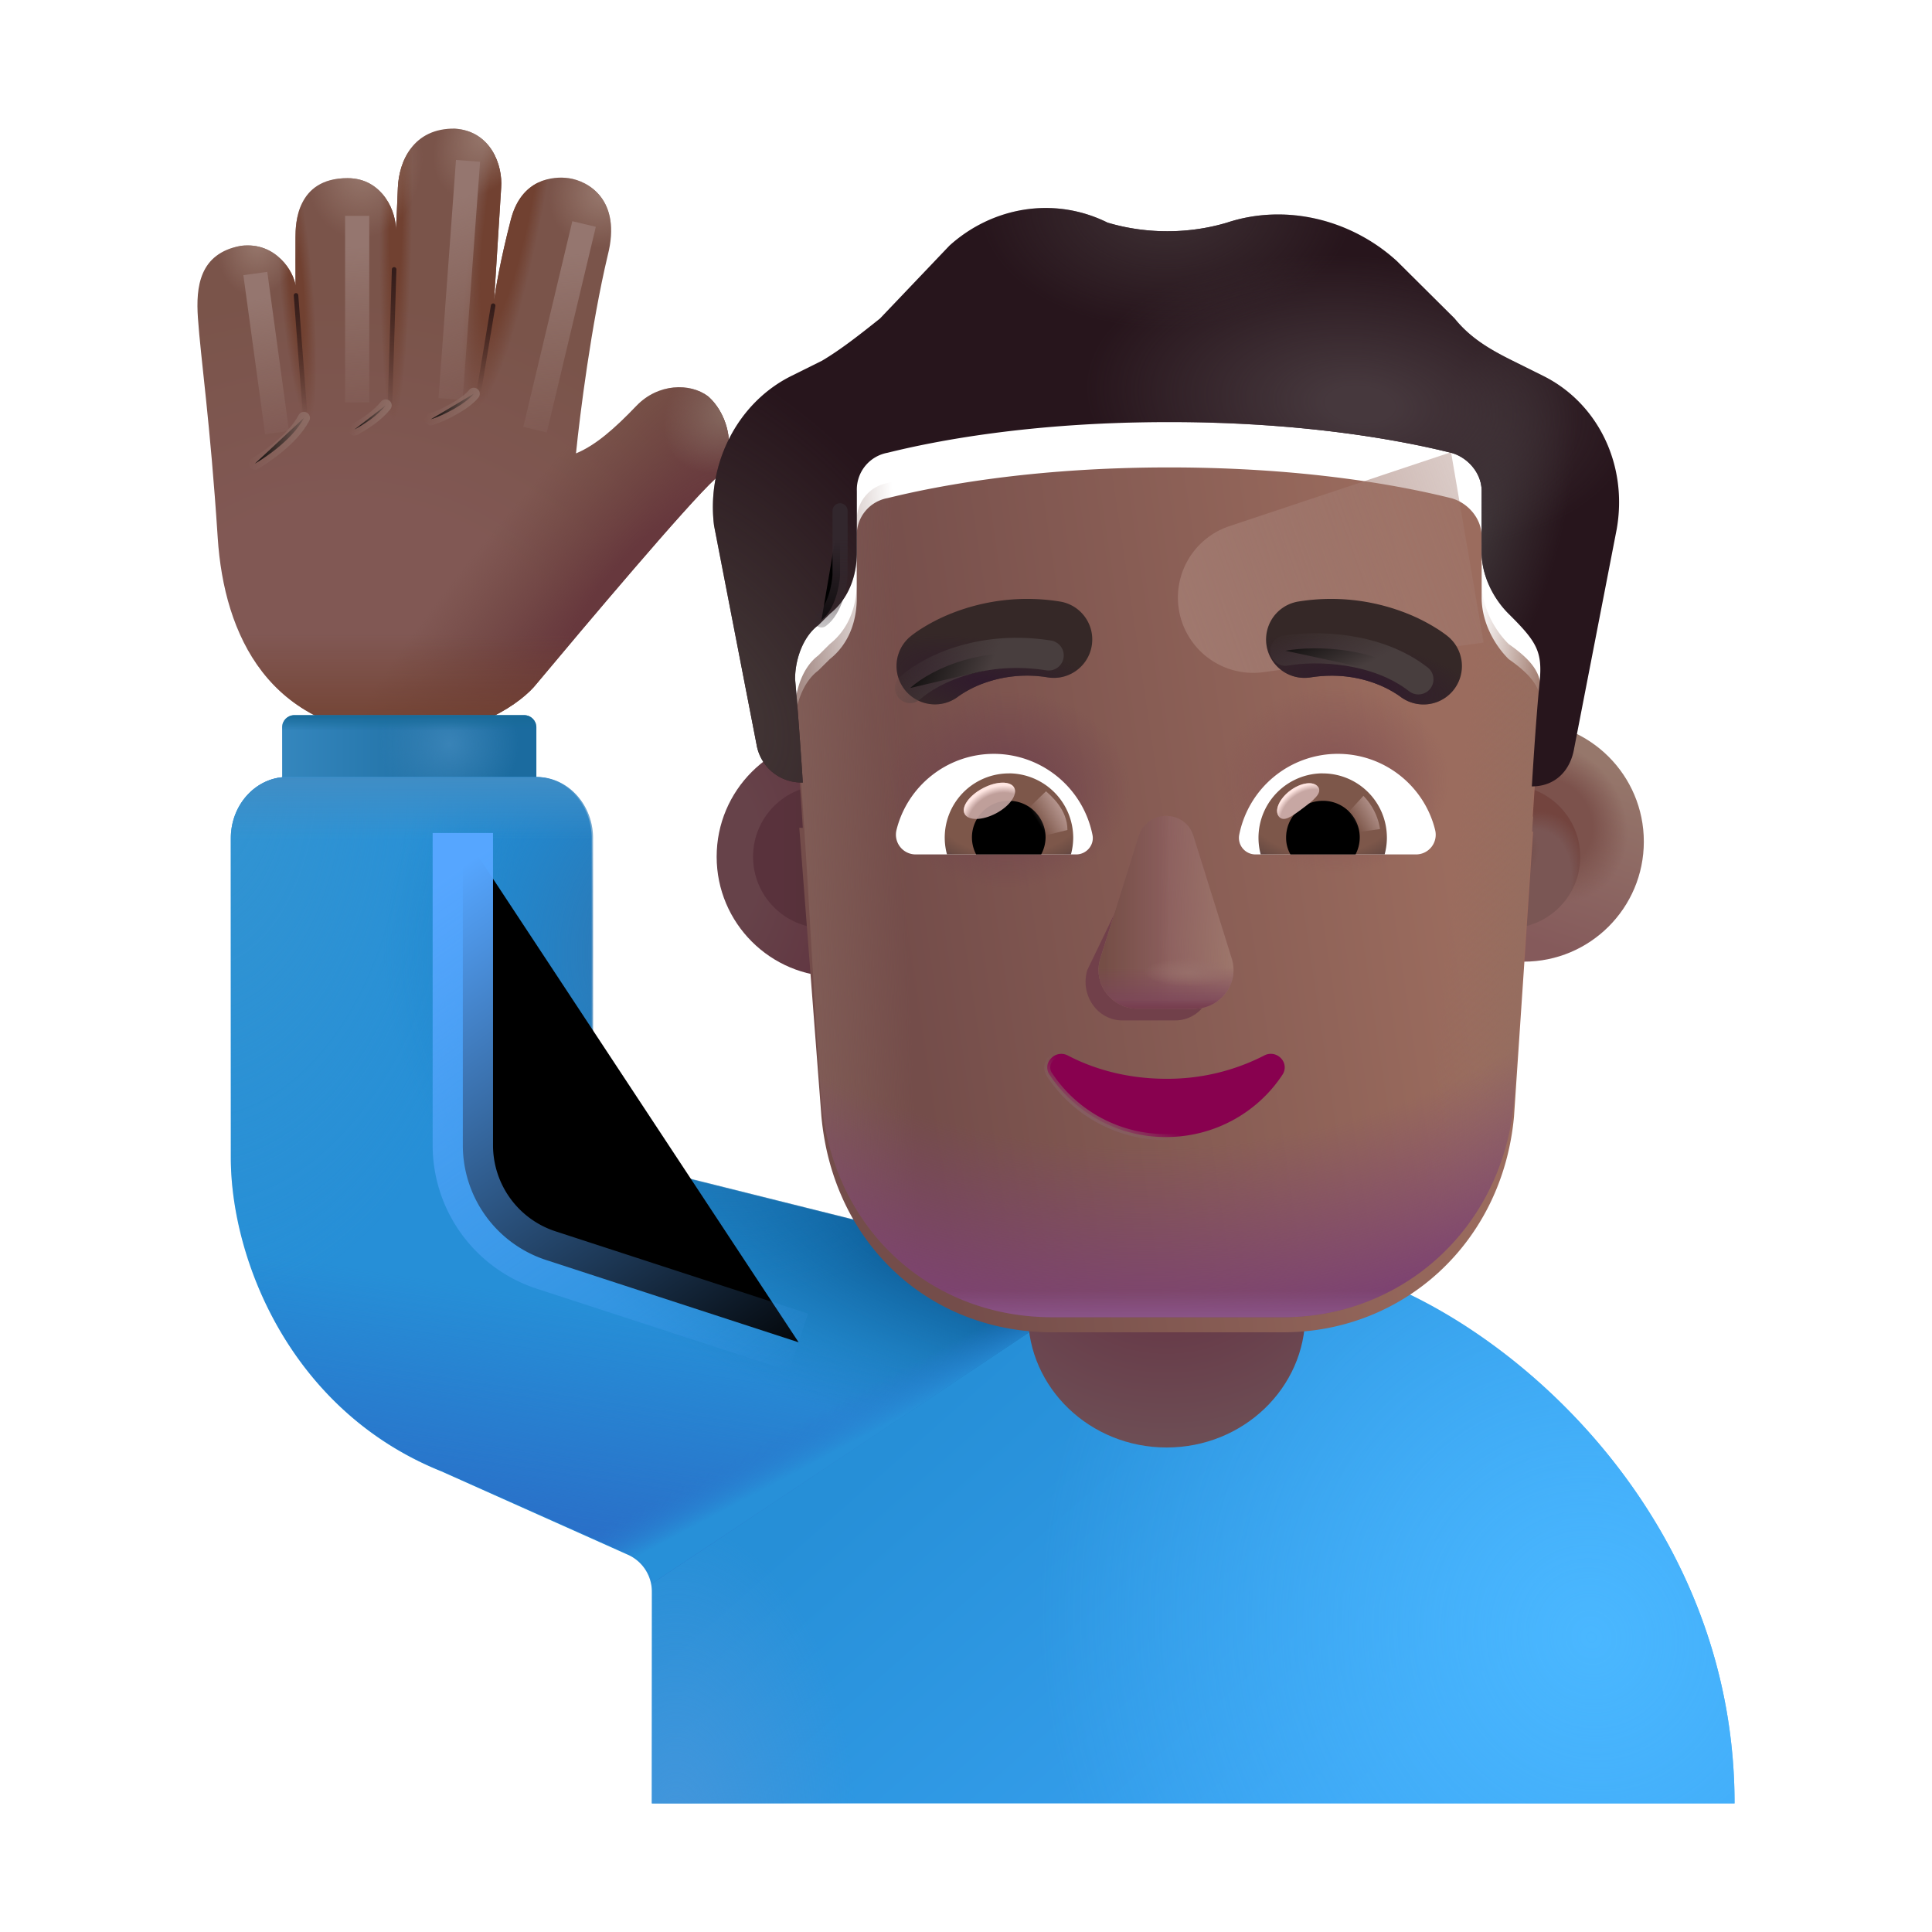<svg width="100%" height="100%" viewBox="0 0 32 32" xmlns="http://www.w3.org/2000/svg"><path fill="url(#a)" d="M3.606 8.905c-.125-1.922-.281-2.959-.328-3.641-.035-.512.023-1.067.71-1.192.599-.074.884.452.907.66-.002-.2 0-.679 0-.804 0-.211.008-.977.86-.977.6 0 .816.588.8.864.01-.102.023-.414.035-.707.019-.434.252-.99.946-.977.597.04.793.613.765.977l-.117 1.867c.024-.188.103-.665.278-1.34s.701-.72.957-.684c.326.047.88.361.648 1.274-.275 1.156-.462 2.644-.527 3.285.324-.133.642-.413 1.001-.788.36-.375.887-.382 1.184-.16.34.293.522.967.12 1.37-.463.425-2.13 2.405-2.958 3.394-.229.292-.997.875-2.234.875-2.203-.093-2.942-1.676-3.047-3.296"/><path fill="url(#b)" d="M3.606 8.905c-.125-1.922-.281-2.959-.328-3.641-.035-.512.023-1.067.71-1.192.599-.074.884.452.907.66-.002-.2 0-.679 0-.804 0-.211.008-.977.86-.977.6 0 .816.588.8.864.01-.102.023-.414.035-.707.019-.434.252-.99.946-.977.597.04.793.613.765.977l-.117 1.867c.024-.188.103-.665.278-1.34s.701-.72.957-.684c.326.047.88.361.648 1.274-.275 1.156-.462 2.644-.527 3.285.324-.133.642-.413 1.001-.788.36-.375.887-.382 1.184-.16.34.293.522.967.12 1.37-.463.425-2.13 2.405-2.958 3.394-.229.292-.997.875-2.234.875-2.203-.093-2.942-1.676-3.047-3.296"/><path fill="url(#c)" d="M3.606 8.905c-.125-1.922-.281-2.959-.328-3.641-.035-.512.023-1.067.71-1.192.599-.074.884.452.907.66-.002-.2 0-.679 0-.804 0-.211.008-.977.86-.977.6 0 .816.588.8.864.01-.102.023-.414.035-.707.019-.434.252-.99.946-.977.597.04.793.613.765.977l-.117 1.867c.024-.188.103-.665.278-1.34s.701-.72.957-.684c.326.047.88.361.648 1.274-.275 1.156-.462 2.644-.527 3.285.324-.133.642-.413 1.001-.788.36-.375.887-.382 1.184-.16.34.293.522.967.12 1.37-.463.425-2.13 2.405-2.958 3.394-.229.292-.997.875-2.234.875-2.203-.093-2.942-1.676-3.047-3.296"/><path fill="url(#d)" d="M3.606 8.905c-.125-1.922-.281-2.959-.328-3.641-.035-.512.023-1.067.71-1.192.599-.074.884.452.907.66-.002-.2 0-.679 0-.804 0-.211.008-.977.86-.977.6 0 .816.588.8.864.01-.102.023-.414.035-.707.019-.434.252-.99.946-.977.597.04.793.613.765.977l-.117 1.867c.024-.188.103-.665.278-1.34s.701-.72.957-.684c.326.047.88.361.648 1.274-.275 1.156-.462 2.644-.527 3.285.324-.133.642-.413 1.001-.788.36-.375.887-.382 1.184-.16.34.293.522.967.12 1.37-.463.425-2.13 2.405-2.958 3.394-.229.292-.997.875-2.234.875-2.203-.093-2.942-1.676-3.047-3.296"/><path fill="url(#e)" d="M3.606 8.905c-.125-1.922-.281-2.959-.328-3.641-.035-.512.023-1.067.71-1.192.599-.074.884.452.907.66-.002-.2 0-.679 0-.804 0-.211.008-.977.86-.977.6 0 .816.588.8.864.01-.102.023-.414.035-.707.019-.434.252-.99.946-.977.597.04.793.613.765.977l-.117 1.867c.024-.188.103-.665.278-1.34s.701-.72.957-.684c.326.047.88.361.648 1.274-.275 1.156-.462 2.644-.527 3.285.324-.133.642-.413 1.001-.788.36-.375.887-.382 1.184-.16.34.293.522.967.12 1.37-.463.425-2.13 2.405-2.958 3.394-.229.292-.997.875-2.234.875-2.203-.093-2.942-1.676-3.047-3.296"/><path fill="url(#f)" d="M3.606 8.905c-.125-1.922-.281-2.959-.328-3.641-.035-.512.023-1.067.71-1.192.599-.074.884.452.907.66-.002-.2 0-.679 0-.804 0-.211.008-.977.86-.977.6 0 .816.588.8.864.01-.102.023-.414.035-.707.019-.434.252-.99.946-.977.597.04.793.613.765.977l-.117 1.867c.024-.188.103-.665.278-1.34s.701-.72.957-.684c.326.047.88.361.648 1.274-.275 1.156-.462 2.644-.527 3.285.324-.133.642-.413 1.001-.788.36-.375.887-.382 1.184-.16.34.293.522.967.12 1.37-.463.425-2.13 2.405-2.958 3.394-.229.292-.997.875-2.234.875-2.203-.093-2.942-1.676-3.047-3.296"/><path fill="url(#g)" d="M3.606 8.905c-.125-1.922-.281-2.959-.328-3.641-.035-.512.023-1.067.71-1.192.599-.074.884.452.907.66-.002-.2 0-.679 0-.804 0-.211.008-.977.86-.977.6 0 .816.588.8.864.01-.102.023-.414.035-.707.019-.434.252-.99.946-.977.597.04.793.613.765.977l-.117 1.867c.024-.188.103-.665.278-1.34s.701-.72.957-.684c.326.047.88.361.648 1.274-.275 1.156-.462 2.644-.527 3.285.324-.133.642-.413 1.001-.788.36-.375.887-.382 1.184-.16.34.293.522.967.12 1.37-.463.425-2.13 2.405-2.958 3.394-.229.292-.997.875-2.234.875-2.203-.093-2.942-1.676-3.047-3.296"/><path fill="url(#h)" d="M3.606 8.905c-.125-1.922-.281-2.959-.328-3.641-.035-.512.023-1.067.71-1.192.599-.074.884.452.907.66-.002-.2 0-.679 0-.804 0-.211.008-.977.86-.977.6 0 .816.588.8.864.01-.102.023-.414.035-.707.019-.434.252-.99.946-.977.597.04.793.613.765.977l-.117 1.867c.024-.188.103-.665.278-1.34s.701-.72.957-.684c.326.047.88.361.648 1.274-.275 1.156-.462 2.644-.527 3.285.324-.133.642-.413 1.001-.788.36-.375.887-.382 1.184-.16.34.293.522.967.12 1.37-.463.425-2.13 2.405-2.958 3.394-.229.292-.997.875-2.234.875-2.203-.093-2.942-1.676-3.047-3.296"/><path fill="url(#i)" d="M3.606 8.905c-.125-1.922-.281-2.959-.328-3.641-.035-.512.023-1.067.71-1.192.599-.074.884.452.907.66-.002-.2 0-.679 0-.804 0-.211.008-.977.86-.977.6 0 .816.588.8.864.01-.102.023-.414.035-.707.019-.434.252-.99.946-.977.597.04.793.613.765.977l-.117 1.867c.024-.188.103-.665.278-1.34s.701-.72.957-.684c.326.047.88.361.648 1.274-.275 1.156-.462 2.644-.527 3.285.324-.133.642-.413 1.001-.788.36-.375.887-.382 1.184-.16.34.293.522.967.12 1.37-.463.425-2.13 2.405-2.958 3.394-.229.292-.997.875-2.234.875-2.203-.093-2.942-1.676-3.047-3.296"/><path fill="url(#j)" d="M3.606 8.905c-.125-1.922-.281-2.959-.328-3.641-.035-.512.023-1.067.71-1.192.599-.074.884.452.907.66-.002-.2 0-.679 0-.804 0-.211.008-.977.86-.977.6 0 .816.588.8.864.01-.102.023-.414.035-.707.019-.434.252-.99.946-.977.597.04.793.613.765.977l-.117 1.867c.024-.188.103-.665.278-1.34s.701-.72.957-.684c.326.047.88.361.648 1.274-.275 1.156-.462 2.644-.527 3.285.324-.133.642-.413 1.001-.788.36-.375.887-.382 1.184-.16.34.293.522.967.12 1.37-.463.425-2.13 2.405-2.958 3.394-.229.292-.997.875-2.234.875-2.203-.093-2.942-1.676-3.047-3.296"/><path fill="url(#k)" d="M3.606 8.905c-.125-1.922-.281-2.959-.328-3.641-.035-.512.023-1.067.71-1.192.599-.074.884.452.907.66-.002-.2 0-.679 0-.804 0-.211.008-.977.86-.977.6 0 .816.588.8.864.01-.102.023-.414.035-.707.019-.434.252-.99.946-.977.597.04.793.613.765.977l-.117 1.867c.024-.188.103-.665.278-1.34s.701-.72.957-.684c.326.047.88.361.648 1.274-.275 1.156-.462 2.644-.527 3.285.324-.133.642-.413 1.001-.788.36-.375.887-.382 1.184-.16.34.293.522.967.12 1.37-.463.425-2.13 2.405-2.958 3.394-.229.292-.997.875-2.234.875-2.203-.093-2.942-1.676-3.047-3.296"/><g filter="url(#l)"><path stroke="url(#m)" stroke-linecap="round" stroke-width=".075" d="m4.903 4.892.148 1.945"/></g><g filter="url(#n)"><path stroke="url(#o)" stroke-linecap="round" stroke-width=".075" d="m6.528 4.462-.07 2.297"/></g><g filter="url(#p)"><path stroke="url(#q)" stroke-linecap="round" stroke-width=".075" d="M8.168 5.063 7.934 6.47"/></g><g filter="url(#r)"><path stroke="url(#s)" stroke-width=".4" d="m4.229 4.53.36 2.634"/></g><g filter="url(#t)"><path stroke="url(#u)" stroke-width=".4" d="M5.916 3.575v3.089"/></g><g filter="url(#v)"><path stroke="url(#w)" stroke-width=".4" d="m7.752 2.664-.289 3.944"/></g><g filter="url(#x)"><path stroke="url(#y)" stroke-width=".4" d="m9.674 3.71-.812 3.407"/></g><g filter="url(#z)"><path stroke="url(#A)" stroke-linecap="round" stroke-width=".2" d="M4.221 7.68c.11-.063.617-.38.813-.758"/></g><g filter="url(#B)"><path stroke="url(#C)" stroke-linecap="round" stroke-width=".2" d="M6.388 6.714c-.13.164-.332.3-.518.4"/></g><g filter="url(#D)"><path stroke="url(#E)" stroke-linecap="round" stroke-width=".2" d="M7.847 6.522c-.13.165-.501.36-.712.423"/></g><path fill="url(#F)" d="M4.673 12.046c0-.11.09-.2.2-.2h3.811c.11 0 .2.09.2.2v1.714h-4.21z"/><path fill="url(#G)" d="M4.673 12.046c0-.11.09-.2.2-.2h3.811c.11 0 .2.09.2.2v1.714h-4.21z"/><path fill="url(#H)" d="M4.673 12.046c0-.11.09-.2.2-.2h3.811c.11 0 .2.09.2.2v1.714h-4.21z"/><path fill="url(#I)" d="M20.288 20.87h.97c2.49 0 7.472 3.5 7.472 9H10.797v-3.5a.67.67 0 0 0-.414-.626L7.31 24.37c-2.49-1-3.487-3.5-3.487-5.198v-5.287c0-.564.424-1.015.932-1.015h4.114c.518 0 .932.461.932 1.015v3.985c0 1.302.996 1.5.996 1.5l5.978 1.5z"/><path fill="url(#J)" d="M20.288 20.87h.97c2.49 0 7.472 3.5 7.472 9H10.797v-3.5a.67.67 0 0 0-.414-.626L7.31 24.37c-2.49-1-3.487-3.5-3.487-5.198v-5.287c0-.564.424-1.015.932-1.015h4.114c.518 0 .932.461.932 1.015v3.985c0 1.302.996 1.5.996 1.5l5.978 1.5z"/><path fill="url(#K)" d="M20.288 20.87h.97c2.49 0 7.472 3.5 7.472 9H10.797v-3.5a.67.67 0 0 0-.414-.626L7.31 24.37c-2.49-1-3.487-3.5-3.487-5.198v-5.287c0-.564.424-1.015.932-1.015h4.114c.518 0 .932.461.932 1.015v3.985c0 1.302.996 1.5.996 1.5l5.978 1.5z"/><path fill="url(#L)" d="m18.681 20.979-7.874 5.245a.66.66 0 0 0-.4-.48L7.323 24.37c-2.5-1-3.5-3.5-3.5-5.198v-5.287c0-.564.425-1.015.935-1.015h4.13c.52 0 .935.461.935 1.015v3.985c0 1.302 1 1.5 1 1.5l6 1.5z"/><path fill="url(#M)" d="m18.681 20.979-7.874 5.245a.66.66 0 0 0-.4-.48L7.323 24.37c-2.5-1-3.5-3.5-3.5-5.198v-5.287c0-.564.425-1.015.935-1.015h4.13c.52 0 .935.461.935 1.015v3.985c0 1.302 1 1.5 1 1.5l6 1.5z"/><path fill="url(#N)" d="m18.681 20.979-7.874 5.245a.66.66 0 0 0-.4-.48L7.323 24.37c-2.5-1-3.5-3.5-3.5-5.198v-5.287c0-.564.425-1.015.935-1.015h4.13c.52 0 .935.461.935 1.015v3.985c0 1.302 1 1.5 1 1.5l6 1.5z"/><path fill="url(#O)" d="m18.681 20.979-7.874 5.245a.66.66 0 0 0-.4-.48L7.323 24.37c-2.5-1-3.5-3.5-3.5-5.198v-5.287c0-.564.425-1.015.935-1.015h4.13c.52 0 .935.461.935 1.015v3.985c0 1.302 1 1.5 1 1.5l6 1.5z"/><path fill="url(#P)" d="m18.681 20.979-7.874 5.245a.66.66 0 0 0-.4-.48L7.323 24.37c-2.5-1-3.5-3.5-3.5-5.198v-5.287c0-.564.425-1.015.935-1.015h4.13c.52 0 .935.461.935 1.015v3.985c0 1.302 1 1.5 1 1.5l6 1.5z"/><path fill="url(#Q)" d="m18.681 20.979-7.874 5.245a.66.66 0 0 0-.4-.48L7.323 24.37c-2.5-1-3.5-3.5-3.5-5.198v-5.287c0-.564.425-1.015.935-1.015h4.13c.52 0 .935.461.935 1.015v3.985c0 1.302 1 1.5 1 1.5l6 1.5z"/><path fill="url(#R)" d="M19.323 23.975c-1.268 0-2.296-.986-2.296-2.2v-2.6c0-1.215 1.028-2.2 2.296-2.2s2.296.985 2.296 2.2v2.6c0 1.214-1.028 2.2-2.296 2.2"/><g filter="url(#S)"><path stroke="url(#T)" d="M7.666 13.797v5.171a2 2 0 0 0 1.38 1.902l4.182 1.363"/></g><g filter="url(#U)"><circle cx="13.658" cy="14.19" r="1.988" fill="url(#V)"/></g><g filter="url(#W)"><circle cx="13.658" cy="14.19" r="1.185" fill="url(#X)"/></g><g filter="url(#Y)"><circle cx="24.989" cy="14.19" r="1.988" fill="url(#Z)"/><circle cx="24.989" cy="14.19" r="1.988" fill="url(#aa)"/></g><g filter="url(#ab)"><circle cx="24.989" cy="14.19" r="1.185" fill="#7A5654"/><circle cx="24.989" cy="14.19" r="1.185" fill="url(#ac)"/><circle cx="24.989" cy="14.19" r="1.185" fill="url(#ad)"/></g><g filter="url(#ae)"><path fill="url(#af)" d="m13.239 13.46.058.002s-.064-1.016-.128-1.715c0-.318.128-.699.383-.89l.192-.19c.32-.254.447-.635.447-1.017V8.635A.62.62 0 0 1 14.702 8c.767-.19 2.364-.508 4.664-.508s3.898.317 4.664.508c.256.063.511.317.511.635V9.65c0 .382.192.763.447 1.017.599.419.561.65.512 1.143-.064.636-.128 1.715-.128 1.715h.021l-.316 4.715c-.191 2.108-1.848 3.577-3.824 3.577h-3.824c-2.04 0-3.632-1.47-3.824-3.577z"/><path fill="url(#ag)" d="m13.239 13.46.058.002s-.064-1.016-.128-1.715c0-.318.128-.699.383-.89l.192-.19c.32-.254.447-.635.447-1.017V8.635A.62.62 0 0 1 14.702 8c.767-.19 2.364-.508 4.664-.508s3.898.317 4.664.508c.256.063.511.317.511.635V9.65c0 .382.192.763.447 1.017.599.419.561.65.512 1.143-.064.636-.128 1.715-.128 1.715h.021l-.316 4.715c-.191 2.108-1.848 3.577-3.824 3.577h-3.824c-2.04 0-3.632-1.47-3.824-3.577z"/><path fill="url(#ah)" d="m13.239 13.46.058.002s-.064-1.016-.128-1.715c0-.318.128-.699.383-.89l.192-.19c.32-.254.447-.635.447-1.017V8.635A.62.62 0 0 1 14.702 8c.767-.19 2.364-.508 4.664-.508s3.898.317 4.664.508c.256.063.511.317.511.635V9.65c0 .382.192.763.447 1.017.599.419.561.65.512 1.143-.064.636-.128 1.715-.128 1.715h.021l-.316 4.715c-.191 2.108-1.848 3.577-3.824 3.577h-3.824c-2.04 0-3.632-1.47-3.824-3.577z"/></g><path fill="url(#ai)" d="M13.17 11.747c0-.318.127-.699.383-.89l.191-.19c.32-.254.447-.635.447-1.017V8.635A.62.62 0 0 1 14.702 8c.767-.19 2.364-.508 4.664-.508s3.898.317 4.664.508c.256.063.511.317.511.635V9.65c0 .382.192.763.447 1.017.599.419.561.65.512 1.143-.064.636-.128 1.715-.128 1.715h.021l-.316 4.715c-.191 2.108-1.848 3.577-3.824 3.577h-3.824c-2.04 0-3.632-1.47-3.824-3.577-.166-2.163-.238-4.333-.436-6.493"/><path fill="url(#aj)" d="M13.17 11.747c0-.318.127-.699.383-.89l.191-.19c.32-.254.447-.635.447-1.017V8.635A.62.62 0 0 1 14.702 8c.767-.19 2.364-.508 4.664-.508s3.898.317 4.664.508c.256.063.511.317.511.635V9.65c0 .382.192.763.447 1.017.599.419.561.65.512 1.143-.064.636-.128 1.715-.128 1.715h.021l-.316 4.715c-.191 2.108-1.848 3.577-3.824 3.577h-3.824c-2.04 0-3.632-1.47-3.824-3.577-.166-2.163-.238-4.333-.436-6.493"/><path fill="url(#ak)" d="M13.17 11.747c0-.318.127-.699.383-.89l.191-.19c.32-.254.447-.635.447-1.017V8.635A.62.62 0 0 1 14.702 8c.767-.19 2.364-.508 4.664-.508s3.898.317 4.664.508c.256.063.511.317.511.635V9.65c0 .382.192.763.447 1.017.599.419.561.65.512 1.143-.064.636-.128 1.715-.128 1.715h.021l-.316 4.715c-.191 2.108-1.848 3.577-3.824 3.577h-3.824c-2.04 0-3.632-1.47-3.824-3.577-.166-2.163-.238-4.333-.436-6.493"/><path fill="url(#al)" d="M13.17 11.747c0-.318.127-.699.383-.89l.191-.19c.32-.254.447-.635.447-1.017V8.635A.62.62 0 0 1 14.702 8c.767-.19 2.364-.508 4.664-.508s3.898.317 4.664.508c.256.063.511.317.511.635V9.65c0 .382.192.763.447 1.017.599.419.561.65.512 1.143-.064.636-.128 1.715-.128 1.715h.021l-.316 4.715c-.191 2.108-1.848 3.577-3.824 3.577h-3.824c-2.04 0-3.632-1.47-3.824-3.577-.166-2.163-.238-4.333-.436-6.493"/><g filter="url(#am)"><path fill="url(#an)" d="m24.034 7.49-3.666 1.223a1.247 1.247 0 0 0 .56 2.42l3.645-.489z"/></g><g filter="url(#ao)"><path fill="#27151C" d="m25.052 6.474.511.254c.895.445 1.406 1.462 1.214 2.541l-.703 3.621c-.062.374-.31.626-.68.635h-.022s.064-1.08.128-1.715c.051-.516-.039-.673-.512-1.143-.255-.254-.447-.635-.447-1.016V8.634c0-.317-.255-.572-.51-.635-.768-.19-2.365-.508-4.665-.508s-3.897.317-4.664.508a.62.62 0 0 0-.51.635v1.017c0 .38-.129.762-.448 1.016l-.192.19c-.255.191-.383.572-.383.89.064.699.128 1.715.128 1.715q-.03 0-.059-.002a.754.754 0 0 1-.708-.633l-.703-3.621c-.127-1.016.384-2.033 1.278-2.478l.511-.254c.32-.19.64-.444.959-.698l1.15-1.207c.702-.636 1.725-.826 2.619-.382.639.191 1.342.191 1.98 0 .959-.317 2.045-.063 2.812.636l.958.953c.255.317.575.508.958.698"/><path fill="url(#ap)" d="m25.052 6.474.511.254c.895.445 1.406 1.462 1.214 2.541l-.703 3.621c-.062.374-.31.626-.68.635h-.022s.064-1.08.128-1.715c.051-.516-.039-.673-.512-1.143-.255-.254-.447-.635-.447-1.016V8.634c0-.317-.255-.572-.51-.635-.768-.19-2.365-.508-4.665-.508s-3.897.317-4.664.508a.62.62 0 0 0-.51.635v1.017c0 .38-.129.762-.448 1.016l-.192.19c-.255.191-.383.572-.383.89.064.699.128 1.715.128 1.715q-.03 0-.059-.002a.754.754 0 0 1-.708-.633l-.703-3.621c-.127-1.016.384-2.033 1.278-2.478l.511-.254c.32-.19.64-.444.959-.698l1.15-1.207c.702-.636 1.725-.826 2.619-.382.639.191 1.342.191 1.98 0 .959-.317 2.045-.063 2.812.636l.958.953c.255.317.575.508.958.698"/><path fill="url(#aq)" d="m25.052 6.474.511.254c.895.445 1.406 1.462 1.214 2.541l-.703 3.621c-.062.374-.31.626-.68.635h-.022s.064-1.08.128-1.715c.051-.516-.039-.673-.512-1.143-.255-.254-.447-.635-.447-1.016V8.634c0-.317-.255-.572-.51-.635-.768-.19-2.365-.508-4.665-.508s-3.897.317-4.664.508a.62.62 0 0 0-.51.635v1.017c0 .38-.129.762-.448 1.016l-.192.19c-.255.191-.383.572-.383.89.064.699.128 1.715.128 1.715q-.03 0-.059-.002a.754.754 0 0 1-.708-.633l-.703-3.621c-.127-1.016.384-2.033 1.278-2.478l.511-.254c.32-.19.64-.444.959-.698l1.15-1.207c.702-.636 1.725-.826 2.619-.382.639.191 1.342.191 1.98 0 .959-.317 2.045-.063 2.812.636l.958.953c.255.317.575.508.958.698"/><path fill="url(#ar)" d="m25.052 6.474.511.254c.895.445 1.406 1.462 1.214 2.541l-.703 3.621c-.062.374-.31.626-.68.635h-.022s.064-1.08.128-1.715c.051-.516-.039-.673-.512-1.143-.255-.254-.447-.635-.447-1.016V8.634c0-.317-.255-.572-.51-.635-.768-.19-2.365-.508-4.665-.508s-3.897.317-4.664.508a.62.62 0 0 0-.51.635v1.017c0 .38-.129.762-.448 1.016l-.192.19c-.255.191-.383.572-.383.89.064.699.128 1.715.128 1.715q-.03 0-.059-.002a.754.754 0 0 1-.708-.633l-.703-3.621c-.127-1.016.384-2.033 1.278-2.478l.511-.254c.32-.19.64-.444.959-.698l1.15-1.207c.702-.636 1.725-.826 2.619-.382.639.191 1.342.191 1.98 0 .959-.317 2.045-.063 2.812.636l.958.953c.255.317.575.508.958.698"/><path fill="url(#as)" d="m25.052 6.474.511.254c.895.445 1.406 1.462 1.214 2.541l-.703 3.621c-.062.374-.31.626-.68.635h-.022s.064-1.08.128-1.715c.051-.516-.039-.673-.512-1.143-.255-.254-.447-.635-.447-1.016V8.634c0-.317-.255-.572-.51-.635-.768-.19-2.365-.508-4.665-.508s-3.897.317-4.664.508a.62.62 0 0 0-.51.635v1.017c0 .38-.129.762-.448 1.016l-.192.19c-.255.191-.383.572-.383.89.064.699.128 1.715.128 1.715q-.03 0-.059-.002a.754.754 0 0 1-.708-.633l-.703-3.621c-.127-1.016.384-2.033 1.278-2.478l.511-.254c.32-.19.64-.444.959-.698l1.15-1.207c.702-.636 1.725-.826 2.619-.382.639.191 1.342.191 1.98 0 .959-.317 2.045-.063 2.812.636l.958.953c.255.317.575.508.958.698"/></g><g filter="url(#at)"><path fill="#71404A" d="m18.985 14.044-.977 2.025c-.121.416.17.832.581.832h.878c.412 0 .703-.422.582-.832l-.594-2.025c-.127-.448-.337-.448-.47 0"/></g><g filter="url(#au)"><path fill="#8C5F5E" d="m18.858 13.85-.633 2.024c-.13.417.18.833.62.833h.936c.44 0 .75-.423.62-.833l-.633-2.024c-.135-.448-.768-.448-.91 0"/><path fill="url(#av)" d="m18.858 13.85-.633 2.024c-.13.417.18.833.62.833h.936c.44 0 .75-.423.62-.833l-.633-2.024c-.135-.448-.768-.448-.91 0"/><path fill="url(#aw)" d="m18.858 13.85-.633 2.024c-.13.417.18.833.62.833h.936c.44 0 .75-.423.62-.833l-.633-2.024c-.135-.448-.768-.448-.91 0"/><path fill="url(#ax)" d="m18.858 13.85-.633 2.024c-.13.417.18.833.62.833h.936c.44 0 .75-.423.62-.833l-.633-2.024c-.135-.448-.768-.448-.91 0"/><path fill="url(#ay)" d="m18.858 13.85-.633 2.024c-.13.417.18.833.62.833h.936c.44 0 .75-.423.62-.833l-.633-2.024c-.135-.448-.768-.448-.91 0"/></g><path fill="url(#az)" d="m18.858 13.85-.633 2.024c-.13.417.18.833.62.833h.936c.44 0 .75-.423.62-.833l-.633-2.024c-.135-.448-.768-.448-.91 0"/><path fill="#88014F" stroke="url(#aA)" stroke-width=".1" d="M17.686 17.482a.23.23 0 0 0-.277.048.21.21 0 0 0-.023.274 2.3 2.3 0 0 0 1.927 1.029c.809 0 1.52-.412 1.927-1.03a.216.216 0 0 0-.024-.276.23.23 0 0 0-.276-.045 3.5 3.5 0 0 1-1.627.386c-.597 0-1.157-.14-1.627-.386Z"/><g filter="url(#aB)"><path fill="#352827" d="m23.743 10.95-.001-.001-.003-.002-.005-.004-.014-.012a2 2 0 0 0-.185-.128 3 3 0 0 0-.5-.25 3.4 3.4 0 0 0-1.778-.19.636.636 0 0 0 .199 1.257c.474-.075.853.012 1.112.115a1.8 1.8 0 0 1 .367.197.636.636 0 0 0 .808-.982"/><path fill="url(#aC)" d="m23.743 10.95-.001-.001-.003-.002-.005-.004-.014-.012a2 2 0 0 0-.185-.128 3 3 0 0 0-.5-.25 3.4 3.4 0 0 0-1.778-.19.636.636 0 0 0 .199 1.257c.474-.075.853.012 1.112.115a1.8 1.8 0 0 1 .367.197.636.636 0 0 0 .808-.982"/></g><g filter="url(#aD)"><path fill="#352827" d="M14.818 10.95h.001l.001-.001.002-.002.006-.004.014-.012a2 2 0 0 1 .184-.128c.119-.074.287-.167.5-.25a3.4 3.4 0 0 1 1.778-.19.636.636 0 0 1-.198 1.257 2.1 2.1 0 0 0-1.112.115 1.8 1.8 0 0 0-.367.197.636.636 0 0 1-.809-.981"/><path fill="url(#aE)" d="M14.818 10.95h.001l.001-.001.002-.002.006-.004.014-.012a2 2 0 0 1 .184-.128c.119-.074.287-.167.5-.25a3.4 3.4 0 0 1 1.778-.19.636.636 0 0 1-.198 1.257 2.1 2.1 0 0 0-1.112.115 1.8 1.8 0 0 0-.367.197.636.636 0 0 1-.809-.981"/></g><path fill="#fff" d="M22.157 12.486c.778 0 1.435.536 1.613 1.26a.326.326 0 0 1-.319.406h-2.656a.274.274 0 0 1-.27-.323 1.665 1.665 0 0 1 1.632-1.343"/><path fill="url(#aF)" d="M21.91 12.81a1.063 1.063 0 0 1 1.024 1.342h-2.053a1.067 1.067 0 0 1 1.029-1.343"/><path fill="#000" d="M21.302 13.872c0-.338.27-.608.608-.608a.606.606 0 0 1 .542.888h-1.078a.55.55 0 0 1-.072-.28"/><g filter="url(#aG)"><path fill="#C7A7A3" d="M21.832 13.034c.076.101-.082.225-.262.36s-.314.229-.39.127c-.075-.1.01-.292.19-.427.18-.134.387-.161.462-.06"/><path fill="url(#aH)" d="M21.832 13.034c.076.101-.082.225-.262.36s-.314.229-.39.127c-.075-.1.01-.292.19-.427.18-.134.387-.161.462-.06"/></g><g filter="url(#aI)"><path fill="url(#aJ)" d="M22.857 13.732a1 1 0 0 0-.275-.55l-.31.339.14.272z"/></g><path fill="#fff" d="M16.463 12.486c-.778 0-1.435.536-1.614 1.26a.327.327 0 0 0 .319.406h2.657c.169 0 .304-.154.27-.323a1.67 1.67 0 0 0-1.633-1.343"/><path fill="url(#aK)" d="M16.709 12.81a1.063 1.063 0 0 0-1.024 1.342h2.053q.037-.135.038-.28a1.07 1.07 0 0 0-1.067-1.063"/><path fill="#000" d="M17.318 13.872a.606.606 0 0 0-.61-.608.606.606 0 0 0-.54.888h1.077a.6.6 0 0 0 .073-.28"/><g filter="url(#aL)"><path fill="url(#aM)" d="M17.68 13.747c0-.343-.28-.572-.355-.641l-.343.332.21.43z"/></g><g filter="url(#aN)" transform="rotate(-27.914 16.388 13.264)"><ellipse cx="16.388" cy="13.264" fill="#C7A7A3" fill-opacity=".9" rx=".464" ry=".235"/><ellipse cx="16.388" cy="13.264" fill="url(#aO)" rx=".464" ry=".235"/></g><g filter="url(#aP)"><path stroke="url(#aQ)" stroke-linecap="round" stroke-width=".5" d="M21.29 10.778c.513-.09 1.512-.064 2.203.474"/></g><g filter="url(#aR)"><path stroke="url(#aS)" stroke-linecap="round" stroke-width=".5" d="M15.074 11.396c.39-.345 1.24-.708 2.295-.54"/></g><g filter="url(#aT)"><path stroke="url(#aU)" stroke-linecap="round" stroke-width=".25" d="M13.914 8.46v1.068c-.01.177-.084.573-.308.74"/></g><defs><radialGradient id="a" cx="0" cy="0" r="1" gradientTransform="rotate(-68.885 11.507 1.26)scale(6.477 7.749)" gradientUnits="userSpaceOnUse"><stop offset=".475" stop-color="#815854"/><stop offset="1" stop-color="#7A544A"/></radialGradient><radialGradient id="b" cx="0" cy="0" r="1" gradientTransform="rotate(130.764 3.013 7.221)scale(9.572 2.304)" gradientUnits="userSpaceOnUse"><stop offset=".147" stop-color="#67383D"/><stop offset="1" stop-color="#6A413B" stop-opacity="0"/></radialGradient><radialGradient id="d" cx="0" cy="0" r="1" gradientTransform="matrix(.195 2.258 -.271 .023 4.91 4.728)" gradientUnits="userSpaceOnUse"><stop offset=".401" stop-color="#714131"/><stop offset="1" stop-color="#714131" stop-opacity="0"/></radialGradient><radialGradient id="e" cx="0" cy="0" r="1" gradientTransform="rotate(90.788 1.522 5.016)scale(3.407 .266)" gradientUnits="userSpaceOnUse"><stop offset=".401" stop-color="#714131"/><stop offset="1" stop-color="#714131" stop-opacity="0"/></radialGradient><radialGradient id="f" cx="0" cy="0" r="1" gradientTransform="matrix(-.672 3.969 -.567 -.096 8.528 2.798)" gradientUnits="userSpaceOnUse"><stop offset=".652" stop-color="#714131"/><stop offset="1" stop-color="#714131" stop-opacity="0"/></radialGradient><radialGradient id="g" cx="0" cy="0" r="1" gradientTransform="rotate(131.934 4.309 3.815)scale(.992 .871)" gradientUnits="userSpaceOnUse"><stop stop-color="#997A6F"/><stop offset="1" stop-color="#997A6F" stop-opacity="0"/></radialGradient><radialGradient id="h" cx="0" cy="0" r="1" gradientTransform="matrix(-.65 1.065 -.658 -.402 8.1 2.13)" gradientUnits="userSpaceOnUse"><stop stop-color="#997A6F"/><stop offset="1" stop-color="#997A6F" stop-opacity="0"/></radialGradient><radialGradient id="i" cx="0" cy="0" r="1" gradientTransform="rotate(99.841 1.874 3.9)scale(1.244 .955)" gradientUnits="userSpaceOnUse"><stop stop-color="#997A6F"/><stop offset="1" stop-color="#997A6F" stop-opacity="0"/></radialGradient><radialGradient id="j" cx="0" cy="0" r="1" gradientTransform="rotate(98.13 .431 3.832)scale(.973 .692)" gradientUnits="userSpaceOnUse"><stop stop-color="#997A6F"/><stop offset="1" stop-color="#997A6F" stop-opacity="0"/></radialGradient><radialGradient id="k" cx="0" cy="0" r="1" gradientTransform="matrix(-.89 .775 -.607 -.696 12.067 6.798)" gradientUnits="userSpaceOnUse"><stop stop-color="#866A60"/><stop offset="1" stop-color="#866A60" stop-opacity="0"/></radialGradient><radialGradient id="G" cx="0" cy="0" r="1" gradientTransform="matrix(0 1.109 -1.156 0 7.44 12.322)" gradientUnits="userSpaceOnUse"><stop stop-color="#3983B7"/><stop offset="1" stop-color="#3983B7" stop-opacity="0"/></radialGradient><radialGradient id="J" cx="0" cy="0" r="1" gradientTransform="matrix(-8.683 2.798 -2.993 -9.287 26.41 27.07)" gradientUnits="userSpaceOnUse"><stop stop-color="#4AB7FF"/><stop offset="1" stop-color="#4AB7FF" stop-opacity="0"/></radialGradient><radialGradient id="K" cx="0" cy="0" r="1" gradientTransform="matrix(0 -5.192 2.982 0 11.2 30.436)" gradientUnits="userSpaceOnUse"><stop stop-color="#4496DB"/><stop offset="1" stop-color="#4496DB" stop-opacity="0"/></radialGradient><radialGradient id="M" cx="0" cy="0" r="1" gradientTransform="matrix(0 8.812 -5.438 0 3.29 12.87)" gradientUnits="userSpaceOnUse"><stop stop-color="#3394D1"/><stop offset="1" stop-color="#3394D1" stop-opacity="0"/></radialGradient><radialGradient id="N" cx="0" cy="0" r="1" gradientTransform="rotate(-167.876 10.083 9.18)scale(10.34 4.205)" gradientUnits="userSpaceOnUse"><stop offset=".287" stop-color="#09538B"/><stop offset="1" stop-color="#1473AF" stop-opacity="0"/></radialGradient><radialGradient id="O" cx="0" cy="0" r="1" gradientTransform="matrix(-5.691 0 0 -5.729 12.06 15.781)" gradientUnits="userSpaceOnUse"><stop offset=".174" stop-color="#3473AB"/><stop offset="1" stop-color="#127CC2" stop-opacity="0"/></radialGradient><radialGradient id="R" cx="0" cy="0" r="1" gradientTransform="matrix(0 3.373 -4.143 0 19.323 20.773)" gradientUnits="userSpaceOnUse"><stop offset=".32" stop-color="#673A48"/><stop offset="1" stop-color="#6E5056"/></radialGradient><radialGradient id="V" cx="0" cy="0" r="1" gradientTransform="matrix(2.09 0 0 3.658 11.67 14.19)" gradientUnits="userSpaceOnUse"><stop offset=".351" stop-color="#664249"/><stop offset="1" stop-color="#613641"/></radialGradient><radialGradient id="aa" cx="0" cy="0" r="1" gradientTransform="rotate(-36.06 34.028 -32.128)scale(1.218 1.39)" gradientUnits="userSpaceOnUse"><stop offset=".543" stop-color="#7C524C"/><stop offset="1" stop-color="#7C524C" stop-opacity="0"/></radialGradient><radialGradient id="ac" cx="0" cy="0" r="1" gradientTransform="rotate(-61.467 25.226 -13.39)scale(2.048 1.199)" gradientUnits="userSpaceOnUse"><stop offset=".755" stop-color="#73443E" stop-opacity="0"/><stop offset=".916" stop-color="#73443E"/></radialGradient><radialGradient id="ad" cx="0" cy="0" r="1" gradientTransform="rotate(44.708 -4.759 37.478)scale(.435 .56)" gradientUnits="userSpaceOnUse"><stop stop-color="#6C443E"/><stop offset="1" stop-color="#6C443E" stop-opacity="0"/></radialGradient><radialGradient id="ag" cx="0" cy="0" r="1" gradientTransform="matrix(0 -1.557 1.916 0 22.107 12.675)" gradientUnits="userSpaceOnUse"><stop stop-color="#855354"/><stop offset="1" stop-color="#855354" stop-opacity="0"/></radialGradient><radialGradient id="ah" cx="0" cy="0" r="1" gradientTransform="matrix(0 -1.637 2.035 0 16.678 12.835)" gradientUnits="userSpaceOnUse"><stop stop-color="#6F414D"/><stop offset="1" stop-color="#6F414D" stop-opacity="0"/></radialGradient><radialGradient id="ak" cx="0" cy="0" r="1" gradientTransform="matrix(0 9.74 -13.222 0 18.953 12.077)" gradientUnits="userSpaceOnUse"><stop offset=".71" stop-color="#7D4371" stop-opacity="0"/><stop offset="1" stop-color="#7D4371"/></radialGradient><radialGradient id="ap" cx="0" cy="0" r="1" gradientTransform="matrix(.95 -3.522 1.306 .352 24.488 9.299)" gradientUnits="userSpaceOnUse"><stop stop-color="#3D3437"/><stop offset="1" stop-color="#3D3437" stop-opacity="0"/></radialGradient><radialGradient id="aq" cx="0" cy="0" r="1" gradientTransform="rotate(5.258 -67.17 248.962)scale(4.575 2.46)" gradientUnits="userSpaceOnUse"><stop offset=".122" stop-color="#46383D"/><stop offset="1" stop-color="#46383D" stop-opacity="0"/></radialGradient><radialGradient id="ar" cx="0" cy="0" r="1" gradientTransform="matrix(0 2 -3.097 0 19.313 3.945)" gradientUnits="userSpaceOnUse"><stop stop-color="#3E3034"/><stop offset="1" stop-color="#3E3034" stop-opacity="0"/></radialGradient><radialGradient id="as" cx="0" cy="0" r="1" gradientTransform="matrix(3.661 -2.683 4.204 5.736 11.632 12.066)" gradientUnits="userSpaceOnUse"><stop stop-color="#453938"/><stop offset="1" stop-color="#453938" stop-opacity="0"/></radialGradient><radialGradient id="ay" cx="0" cy="0" r="1" gradientTransform="matrix(0 .235 -.753 0 19.703 16.103)" gradientUnits="userSpaceOnUse"><stop stop-color="#976F6A"/><stop offset="1" stop-color="#976F6A" stop-opacity="0"/></radialGradient><radialGradient id="aC" cx="0" cy="0" r="1" gradientTransform="rotate(-80.201 18.062 -7.341)scale(.729 2.157)" gradientUnits="userSpaceOnUse"><stop stop-color="#301A2D"/><stop offset="1" stop-color="#301A2D" stop-opacity="0"/></radialGradient><radialGradient id="aE" cx="0" cy="0" r="1" gradientTransform="rotate(-80.2 14.997 -3.7)scale(.729 2.157)" gradientUnits="userSpaceOnUse"><stop stop-color="#301A2D"/><stop offset="1" stop-color="#301A2D" stop-opacity="0"/></radialGradient><radialGradient id="aF" cx="0" cy="0" r="1" gradientTransform="matrix(0 .966 -1.537 0 21.908 13.377)" gradientUnits="userSpaceOnUse"><stop offset=".802" stop-color="#7D574A"/><stop offset="1" stop-color="#694B43"/><stop offset="1" stop-color="#804D49"/><stop offset="1" stop-color="#664944"/></radialGradient><radialGradient id="aH" cx="0" cy="0" r="1" gradientTransform="rotate(-127.812 14.119 1.44)scale(.45 .62)" gradientUnits="userSpaceOnUse"><stop offset=".766" stop-color="#FFE6E2" stop-opacity="0"/><stop offset=".966" stop-color="#FFE6E2"/></radialGradient><radialGradient id="aK" cx="0" cy="0" r="1" gradientTransform="matrix(0 .966 -1.537 0 16.711 13.377)" gradientUnits="userSpaceOnUse"><stop offset=".802" stop-color="#7D574A"/><stop offset="1" stop-color="#694B43"/><stop offset="1" stop-color="#804D49"/><stop offset="1" stop-color="#664944"/></radialGradient><radialGradient id="aO" cx="0" cy="0" r="1" gradientTransform="matrix(-.009 -.588 .707 -.011 16.37 13.639)" gradientUnits="userSpaceOnUse"><stop offset=".766" stop-color="#FFE6E2" stop-opacity="0"/><stop offset=".966" stop-color="#FFE6E2"/></radialGradient><linearGradient id="c" x1="6.668" x2="6.668" y1="12.201" y2="10.498" gradientUnits="userSpaceOnUse"><stop stop-color="#724130"/><stop offset="1" stop-color="#724130" stop-opacity="0"/></linearGradient><linearGradient id="m" x1="5.158" x2="5.168" y1="4.895" y2="6.897" gradientUnits="userSpaceOnUse"><stop stop-color="#331C1A"/><stop offset="1" stop-color="#331C1A" stop-opacity="0"/></linearGradient><linearGradient id="o" x1="6.579" x2="6.606" y1="4.466" y2="6.829" gradientUnits="userSpaceOnUse"><stop stop-color="#331C1A"/><stop offset="1" stop-color="#331C1A" stop-opacity="0"/></linearGradient><linearGradient id="q" x1="8.338" x2="8.341" y1="5.066" y2="6.513" gradientUnits="userSpaceOnUse"><stop stop-color="#331C1A"/><stop offset="1" stop-color="#331C1A" stop-opacity="0"/></linearGradient><linearGradient id="s" x1="3.924" x2="4.344" y1="5.008" y2="7.615" gradientUnits="userSpaceOnUse"><stop stop-color="#95766F"/><stop offset="1" stop-color="#95766F" stop-opacity="0"/></linearGradient><linearGradient id="u" x1="5.069" x2="5.281" y1="4.134" y2="7.258" gradientUnits="userSpaceOnUse"><stop stop-color="#95766F"/><stop offset="1" stop-color="#95766F" stop-opacity="0"/></linearGradient><linearGradient id="w" x1="7.218" x2="8.32" y1="3.378" y2="7.054" gradientUnits="userSpaceOnUse"><stop stop-color="#95766F"/><stop offset="1" stop-color="#95766F" stop-opacity="0"/></linearGradient><linearGradient id="y" x1="8.173" x2="8.489" y1="4.327" y2="7.759" gradientUnits="userSpaceOnUse"><stop stop-color="#95766F"/><stop offset="1" stop-color="#95766F" stop-opacity="0"/></linearGradient><linearGradient id="A" x1="5.219" x2="4.127" y1="6.875" y2="6.806" gradientUnits="userSpaceOnUse"><stop stop-color="#8E6E66"/><stop offset="1" stop-color="#8E6E66" stop-opacity="0"/></linearGradient><linearGradient id="C" x1="6.491" x2="5.927" y1="6.703" y2="6.562" gradientUnits="userSpaceOnUse"><stop stop-color="#8E6E66"/><stop offset="1" stop-color="#8E6E66" stop-opacity="0"/></linearGradient><linearGradient id="E" x1="7.992" x2="7.189" y1="6.516" y2="6.303" gradientUnits="userSpaceOnUse"><stop stop-color="#8E6E66"/><stop offset="1" stop-color="#8E6E66" stop-opacity="0"/></linearGradient><linearGradient id="F" x1="4.509" x2="8.884" y1="12.432" y2="12.432" gradientUnits="userSpaceOnUse"><stop stop-color="#3688BF"/><stop offset=".743" stop-color="#1B6B9F"/></linearGradient><linearGradient id="H" x1="6.779" x2="6.779" y1="11.846" y2="12.104" gradientUnits="userSpaceOnUse"><stop stop-color="#186A98"/><stop offset="1" stop-color="#186A98" stop-opacity="0"/></linearGradient><linearGradient id="I" x1="21.507" x2="5.77" y1="30.71" y2="12.869" gradientUnits="userSpaceOnUse"><stop stop-color="#38A2F1"/><stop offset=".401" stop-color="#268FD7"/></linearGradient><linearGradient id="L" x1="9.776" x2="10.507" y1="26.537" y2="21.71" gradientUnits="userSpaceOnUse"><stop offset=".1" stop-color="#2A6BC6"/><stop offset="1" stop-color="#2A6BC6" stop-opacity="0"/></linearGradient><linearGradient id="P" x1="14.045" x2="13.306" y1="24.561" y2="23.166" gradientUnits="userSpaceOnUse"><stop offset=".35" stop-color="#2790D8"/><stop offset=".794" stop-color="#2877CD" stop-opacity="0"/></linearGradient><linearGradient id="Q" x1="7.305" x2="7.305" y1="12.869" y2="13.909" gradientUnits="userSpaceOnUse"><stop stop-color="#408DC5"/><stop offset="1" stop-color="#408DC5" stop-opacity="0"/></linearGradient><linearGradient id="T" x1="7.322" x2="13.072" y1="14.577" y2="22.858" gradientUnits="userSpaceOnUse"><stop stop-color="#56A6FF"/><stop offset="1" stop-color="#56A6FF" stop-opacity="0"/></linearGradient><linearGradient id="X" x1="13.658" x2="12.895" y1="14.522" y2="14.522" gradientUnits="userSpaceOnUse"><stop stop-color="#553038"/><stop offset="1" stop-color="#59323C"/></linearGradient><linearGradient id="Z" x1="26.283" x2="25.308" y1="12.89" y2="15.911" gradientUnits="userSpaceOnUse"><stop stop-color="#96776B"/><stop offset="1" stop-color="#855A5B"/></linearGradient><linearGradient id="af" x1="24.12" x2="15.024" y1="14.654" y2="16.009" gradientUnits="userSpaceOnUse"><stop stop-color="#9B6C5E"/><stop offset="1" stop-color="#744D4A"/></linearGradient><linearGradient id="ai" x1="12.886" x2="15.127" y1="17.865" y2="17.785" gradientUnits="userSpaceOnUse"><stop stop-color="#84615A"/><stop offset="1" stop-color="#84615A" stop-opacity="0"/></linearGradient><linearGradient id="aj" x1="25.107" x2="23.849" y1="16.867" y2="16.747" gradientUnits="userSpaceOnUse"><stop stop-color="#966D5F"/><stop offset="1" stop-color="#966D5F" stop-opacity="0"/></linearGradient><linearGradient id="al" x1="19.347" x2="19.347" y1="20.72" y2="21.97" gradientUnits="userSpaceOnUse"><stop offset=".533" stop-color="#8E5B8E" stop-opacity="0"/><stop offset="1" stop-color="#8E5B8E"/></linearGradient><linearGradient id="an" x1="18.68" x2="28.38" y1="11.099" y2="7.626" gradientUnits="userSpaceOnUse"><stop stop-color="#A27B71"/><stop offset="1" stop-color="#A27B71" stop-opacity="0"/></linearGradient><linearGradient id="av" x1="18.284" x2="19.401" y1="15.439" y2="15.439" gradientUnits="userSpaceOnUse"><stop stop-color="#754E46"/><stop offset="1" stop-color="#754E46" stop-opacity="0"/></linearGradient><linearGradient id="aw" x1="20.431" x2="19.209" y1="15.823" y2="15.806" gradientUnits="userSpaceOnUse"><stop stop-color="#9D766B"/><stop offset="1" stop-color="#9D766B" stop-opacity="0"/></linearGradient><linearGradient id="ax" x1="19.545" x2="19.545" y1="16.707" y2="16.025" gradientUnits="userSpaceOnUse"><stop stop-color="#7C4559"/><stop offset="1" stop-color="#7C4559" stop-opacity="0"/></linearGradient><linearGradient id="az" x1="19.463" x2="19.463" y1="16.757" y2="16.558" gradientUnits="userSpaceOnUse"><stop stop-color="#743B4A"/><stop offset="1" stop-color="#743B4A" stop-opacity="0"/></linearGradient><linearGradient id="aA" x1="18.078" x2="18.596" y1="18.631" y2="17.812" gradientUnits="userSpaceOnUse"><stop stop-color="#865E63"/><stop offset=".663" stop-color="#865E63" stop-opacity="0"/></linearGradient><linearGradient id="aJ" x1="22.834" x2="22.461" y1="13.442" y2="13.672" gradientUnits="userSpaceOnUse"><stop stop-color="#B4948D"/><stop offset="1" stop-color="#B4948D" stop-opacity="0"/></linearGradient><linearGradient id="aM" x1="17.597" x2="17.223" y1="13.442" y2="13.672" gradientUnits="userSpaceOnUse"><stop stop-color="#B4948D"/><stop offset="1" stop-color="#B4948D" stop-opacity="0"/></linearGradient><linearGradient id="aQ" x1="22.853" x2="22.353" y1="10.893" y2="9.871" gradientUnits="userSpaceOnUse"><stop stop-color="#483E3E"/><stop offset="1" stop-color="#483E3E" stop-opacity="0"/></linearGradient><linearGradient id="aS" x1="16.535" x2="15.118" y1="10.741" y2="10.147" gradientUnits="userSpaceOnUse"><stop stop-color="#483E3E"/><stop offset="1" stop-color="#483E3E" stop-opacity="0"/></linearGradient><linearGradient id="aU" x1="13.76" x2="13.76" y1="8.342" y2="10.911" gradientUnits="userSpaceOnUse"><stop offset=".228" stop-color="#32272D"/><stop offset="1" stop-color="#32272D" stop-opacity="0"/></linearGradient><filter id="l" width=".423" height="2.22" x="4.765" y="4.754" color-interpolation-filters="sRGB" filterUnits="userSpaceOnUse"><feFlood flood-opacity="0" result="BackgroundImageFix"/><feBlend in="SourceGraphic" in2="BackgroundImageFix" result="shape"/><feGaussianBlur result="effect1_foregroundBlur_4002_3867" stdDeviation=".05"/></filter><filter id="n" width=".345" height="2.572" x="6.32" y="4.324" color-interpolation-filters="sRGB" filterUnits="userSpaceOnUse"><feFlood flood-opacity="0" result="BackgroundImageFix"/><feBlend in="SourceGraphic" in2="BackgroundImageFix" result="shape"/><feGaussianBlur result="effect1_foregroundBlur_4002_3867" stdDeviation=".05"/></filter><filter id="p" width=".509" height="1.681" x="7.797" y="4.926" color-interpolation-filters="sRGB" filterUnits="userSpaceOnUse"><feFlood flood-opacity="0" result="BackgroundImageFix"/><feBlend in="SourceGraphic" in2="BackgroundImageFix" result="shape"/><feGaussianBlur result="effect1_foregroundBlur_4002_3867" stdDeviation=".05"/></filter><filter id="r" width="1.556" height="3.487" x="3.631" y="4.104" color-interpolation-filters="sRGB" filterUnits="userSpaceOnUse"><feFlood flood-opacity="0" result="BackgroundImageFix"/><feBlend in="SourceGraphic" in2="BackgroundImageFix" result="shape"/><feGaussianBlur result="effect1_foregroundBlur_4002_3867" stdDeviation=".2"/></filter><filter id="t" width="1.2" height="3.889" x="5.316" y="3.175" color-interpolation-filters="sRGB" filterUnits="userSpaceOnUse"><feFlood flood-opacity="0" result="BackgroundImageFix"/><feBlend in="SourceGraphic" in2="BackgroundImageFix" result="shape"/><feGaussianBlur result="effect1_foregroundBlur_4002_3867" stdDeviation=".2"/></filter><filter id="v" width="1.488" height="4.773" x="6.864" y="2.249" color-interpolation-filters="sRGB" filterUnits="userSpaceOnUse"><feFlood flood-opacity="0" result="BackgroundImageFix"/><feBlend in="SourceGraphic" in2="BackgroundImageFix" result="shape"/><feGaussianBlur result="effect1_foregroundBlur_4002_3867" stdDeviation=".2"/></filter><filter id="x" width="2.002" height="4.299" x="8.267" y="3.264" color-interpolation-filters="sRGB" filterUnits="userSpaceOnUse"><feFlood flood-opacity="0" result="BackgroundImageFix"/><feBlend in="SourceGraphic" in2="BackgroundImageFix" result="shape"/><feGaussianBlur result="effect1_foregroundBlur_4002_3867" stdDeviation=".2"/></filter><filter id="z" width="1.412" height="1.358" x="3.921" y="6.622" color-interpolation-filters="sRGB" filterUnits="userSpaceOnUse"><feFlood flood-opacity="0" result="BackgroundImageFix"/><feBlend in="SourceGraphic" in2="BackgroundImageFix" result="shape"/><feGaussianBlur result="effect1_foregroundBlur_4002_3867" stdDeviation=".1"/></filter><filter id="B" width="1.118" height=".999" x="5.57" y="6.414" color-interpolation-filters="sRGB" filterUnits="userSpaceOnUse"><feFlood flood-opacity="0" result="BackgroundImageFix"/><feBlend in="SourceGraphic" in2="BackgroundImageFix" result="shape"/><feGaussianBlur result="effect1_foregroundBlur_4002_3867" stdDeviation=".1"/></filter><filter id="D" width="1.312" height="1.023" x="6.835" y="6.222" color-interpolation-filters="sRGB" filterUnits="userSpaceOnUse"><feFlood flood-opacity="0" result="BackgroundImageFix"/><feBlend in="SourceGraphic" in2="BackgroundImageFix" result="shape"/><feGaussianBlur result="effect1_foregroundBlur_4002_3867" stdDeviation=".1"/></filter><filter id="S" width="9.217" height="11.911" x="5.665" y="12.297" color-interpolation-filters="sRGB" filterUnits="userSpaceOnUse"><feFlood flood-opacity="0" result="BackgroundImageFix"/><feBlend in="SourceGraphic" in2="BackgroundImageFix" result="shape"/><feGaussianBlur result="effect1_foregroundBlur_4002_3867" stdDeviation=".75"/></filter><filter id="U" width="4.177" height="3.977" x="11.669" y="12.201" color-interpolation-filters="sRGB" filterUnits="userSpaceOnUse"><feFlood flood-opacity="0" result="BackgroundImageFix"/><feBlend in="SourceGraphic" in2="BackgroundImageFix" result="shape"/><feColorMatrix in="SourceAlpha" result="hardAlpha" values="0 0 0 0 0 0 0 0 0 0 0 0 0 0 0 0 0 0 127 0"/><feOffset dx=".2"/><feGaussianBlur stdDeviation=".15"/><feComposite in2="hardAlpha" k2="-1" k3="1" operator="arithmetic"/><feColorMatrix values="0 0 0 0 0.518 0 0 0 0 0.384 0 0 0 0 0.349 0 0 0 1 0"/><feBlend in2="shape" result="effect1_innerShadow_4002_3867"/></filter><filter id="W" width="3.37" height="3.37" x="11.973" y="12.505" color-interpolation-filters="sRGB" filterUnits="userSpaceOnUse"><feFlood flood-opacity="0" result="BackgroundImageFix"/><feBlend in="SourceGraphic" in2="BackgroundImageFix" result="shape"/><feGaussianBlur result="effect1_foregroundBlur_4002_3867" stdDeviation=".25"/></filter><filter id="Y" width="4.227" height="4.227" x="23" y="11.951" color-interpolation-filters="sRGB" filterUnits="userSpaceOnUse"><feFlood flood-opacity="0" result="BackgroundImageFix"/><feBlend in="SourceGraphic" in2="BackgroundImageFix" result="shape"/><feColorMatrix in="SourceAlpha" result="hardAlpha" values="0 0 0 0 0 0 0 0 0 0 0 0 0 0 0 0 0 0 127 0"/><feOffset dx=".25" dy="-.25"/><feGaussianBlur stdDeviation=".25"/><feComposite in2="hardAlpha" k2="-1" k3="1" operator="arithmetic"/><feColorMatrix values="0 0 0 0 0.482 0 0 0 0 0.278 0 0 0 0 0.373 0 0 0 1 0"/><feBlend in2="shape" result="effect1_innerShadow_4002_3867"/></filter><filter id="ab" width="3.37" height="3.37" x="23.304" y="12.505" color-interpolation-filters="sRGB" filterUnits="userSpaceOnUse"><feFlood flood-opacity="0" result="BackgroundImageFix"/><feBlend in="SourceGraphic" in2="BackgroundImageFix" result="shape"/><feGaussianBlur result="effect1_foregroundBlur_4002_3867" stdDeviation=".25"/></filter><filter id="ae" width="12.356" height="14.576" x="13.169" y="7.491" color-interpolation-filters="sRGB" filterUnits="userSpaceOnUse"><feFlood flood-opacity="0" result="BackgroundImageFix"/><feBlend in="SourceGraphic" in2="BackgroundImageFix" result="shape"/><feColorMatrix in="SourceAlpha" result="hardAlpha" values="0 0 0 0 0 0 0 0 0 0 0 0 0 0 0 0 0 0 127 0"/><feOffset dy=".25"/><feGaussianBlur stdDeviation=".375"/><feComposite in2="hardAlpha" k2="-1" k3="1" operator="arithmetic"/><feColorMatrix values="0 0 0 0 0.255 0 0 0 0 0.137 0 0 0 0 0.114 0 0 0 1 0"/><feBlend in2="shape" result="effect1_innerShadow_4002_3867"/></filter><filter id="am" width="9.057" height="7.653" x="17.515" y="5.491" color-interpolation-filters="sRGB" filterUnits="userSpaceOnUse"><feFlood flood-opacity="0" result="BackgroundImageFix"/><feBlend in="SourceGraphic" in2="BackgroundImageFix" result="shape"/><feGaussianBlur result="effect1_foregroundBlur_4002_3867" stdDeviation="1"/></filter><filter id="ao" width="15.009" height="10.08" x="11.808" y="3.445" color-interpolation-filters="sRGB" filterUnits="userSpaceOnUse"><feFlood flood-opacity="0" result="BackgroundImageFix"/><feBlend in="SourceGraphic" in2="BackgroundImageFix" result="shape"/><feColorMatrix in="SourceAlpha" result="hardAlpha" values="0 0 0 0 0 0 0 0 0 0 0 0 0 0 0 0 0 0 127 0"/><feOffset dy="-.5"/><feGaussianBlur stdDeviation=".375"/><feComposite in2="hardAlpha" k2="-1" k3="1" operator="arithmetic"/><feColorMatrix values="0 0 0 0 0.039 0 0 0 0 0.008 0 0 0 0 0.02 0 0 0 1 0"/><feBlend in2="shape" result="effect1_innerShadow_4002_3867"/></filter><filter id="at" width="3.596" height="4.693" x="17.23" y="12.958" color-interpolation-filters="sRGB" filterUnits="userSpaceOnUse"><feFlood flood-opacity="0" result="BackgroundImageFix"/><feBlend in="SourceGraphic" in2="BackgroundImageFix" result="shape"/><feGaussianBlur result="effect1_foregroundBlur_4002_3867" stdDeviation=".375"/></filter><filter id="au" width="2.735" height="3.693" x="17.945" y="13.264" color-interpolation-filters="sRGB" filterUnits="userSpaceOnUse"><feFlood flood-opacity="0" result="BackgroundImageFix"/><feBlend in="SourceGraphic" in2="BackgroundImageFix" result="shape"/><feGaussianBlur result="effect1_foregroundBlur_4002_3867" stdDeviation=".125"/></filter><filter id="aB" width="3.501" height="2.154" x="20.721" y="9.92" color-interpolation-filters="sRGB" filterUnits="userSpaceOnUse"><feFlood flood-opacity="0" result="BackgroundImageFix"/><feBlend in="SourceGraphic" in2="BackgroundImageFix" result="shape"/><feColorMatrix in="SourceAlpha" result="hardAlpha" values="0 0 0 0 0 0 0 0 0 0 0 0 0 0 0 0 0 0 127 0"/><feOffset dx=".25" dy="-.4"/><feGaussianBlur stdDeviation=".3"/><feComposite in2="hardAlpha" k2="-1" k3="1" operator="arithmetic"/><feColorMatrix values="0 0 0 0 0.157 0 0 0 0 0.078 0 0 0 0 0.11 0 0 0 1 0"/><feBlend in2="shape" result="effect1_innerShadow_4002_3867"/></filter><filter id="aD" width="3.501" height="2.154" x="14.589" y="9.92" color-interpolation-filters="sRGB" filterUnits="userSpaceOnUse"><feFlood flood-opacity="0" result="BackgroundImageFix"/><feBlend in="SourceGraphic" in2="BackgroundImageFix" result="shape"/><feColorMatrix in="SourceAlpha" result="hardAlpha" values="0 0 0 0 0 0 0 0 0 0 0 0 0 0 0 0 0 0 127 0"/><feOffset dx=".25" dy="-.4"/><feGaussianBlur stdDeviation=".3"/><feComposite in2="hardAlpha" k2="-1" k3="1" operator="arithmetic"/><feColorMatrix values="0 0 0 0 0.157 0 0 0 0 0.078 0 0 0 0 0.11 0 0 0 1 0"/><feBlend in2="shape" result="effect1_innerShadow_4002_3867"/></filter><filter id="aG" width=".899" height=".791" x="21.053" y="12.873" color-interpolation-filters="sRGB" filterUnits="userSpaceOnUse"><feFlood flood-opacity="0" result="BackgroundImageFix"/><feBlend in="SourceGraphic" in2="BackgroundImageFix" result="shape"/><feGaussianBlur result="effect1_foregroundBlur_4002_3867" stdDeviation=".05"/></filter><filter id="aI" width=".985" height="1.011" x="22.072" y="12.981" color-interpolation-filters="sRGB" filterUnits="userSpaceOnUse"><feFlood flood-opacity="0" result="BackgroundImageFix"/><feBlend in="SourceGraphic" in2="BackgroundImageFix" result="shape"/><feGaussianBlur result="effect1_foregroundBlur_4002_3867" stdDeviation=".1"/></filter><filter id="aL" width="1.098" height="1.162" x="16.782" y="12.906" color-interpolation-filters="sRGB" filterUnits="userSpaceOnUse"><feFlood flood-opacity="0" result="BackgroundImageFix"/><feBlend in="SourceGraphic" in2="BackgroundImageFix" result="shape"/><feGaussianBlur result="effect1_foregroundBlur_4002_3867" stdDeviation=".1"/></filter><filter id="aN" width="1.049" height=".801" x="15.864" y="12.863" color-interpolation-filters="sRGB" filterUnits="userSpaceOnUse"><feFlood flood-opacity="0" result="BackgroundImageFix"/><feBlend in="SourceGraphic" in2="BackgroundImageFix" result="shape"/><feGaussianBlur result="effect1_foregroundBlur_4002_3867" stdDeviation=".05"/></filter><filter id="aP" width="3.703" height="2.013" x="20.541" y="9.988" color-interpolation-filters="sRGB" filterUnits="userSpaceOnUse"><feFlood flood-opacity="0" result="BackgroundImageFix"/><feBlend in="SourceGraphic" in2="BackgroundImageFix" result="shape"/><feGaussianBlur result="effect1_foregroundBlur_4002_3867" stdDeviation=".25"/></filter><filter id="aR" width="3.795" height="2.081" x="14.324" y="10.064" color-interpolation-filters="sRGB" filterUnits="userSpaceOnUse"><feFlood flood-opacity="0" result="BackgroundImageFix"/><feBlend in="SourceGraphic" in2="BackgroundImageFix" result="shape"/><feGaussianBlur result="effect1_foregroundBlur_4002_3867" stdDeviation=".25"/></filter><filter id="aT" width="1.058" height="2.56" x="13.231" y="8.084" color-interpolation-filters="sRGB" filterUnits="userSpaceOnUse"><feFlood flood-opacity="0" result="BackgroundImageFix"/><feBlend in="SourceGraphic" in2="BackgroundImageFix" result="shape"/><feGaussianBlur result="effect1_foregroundBlur_4002_3867" stdDeviation=".125"/></filter></defs></svg>